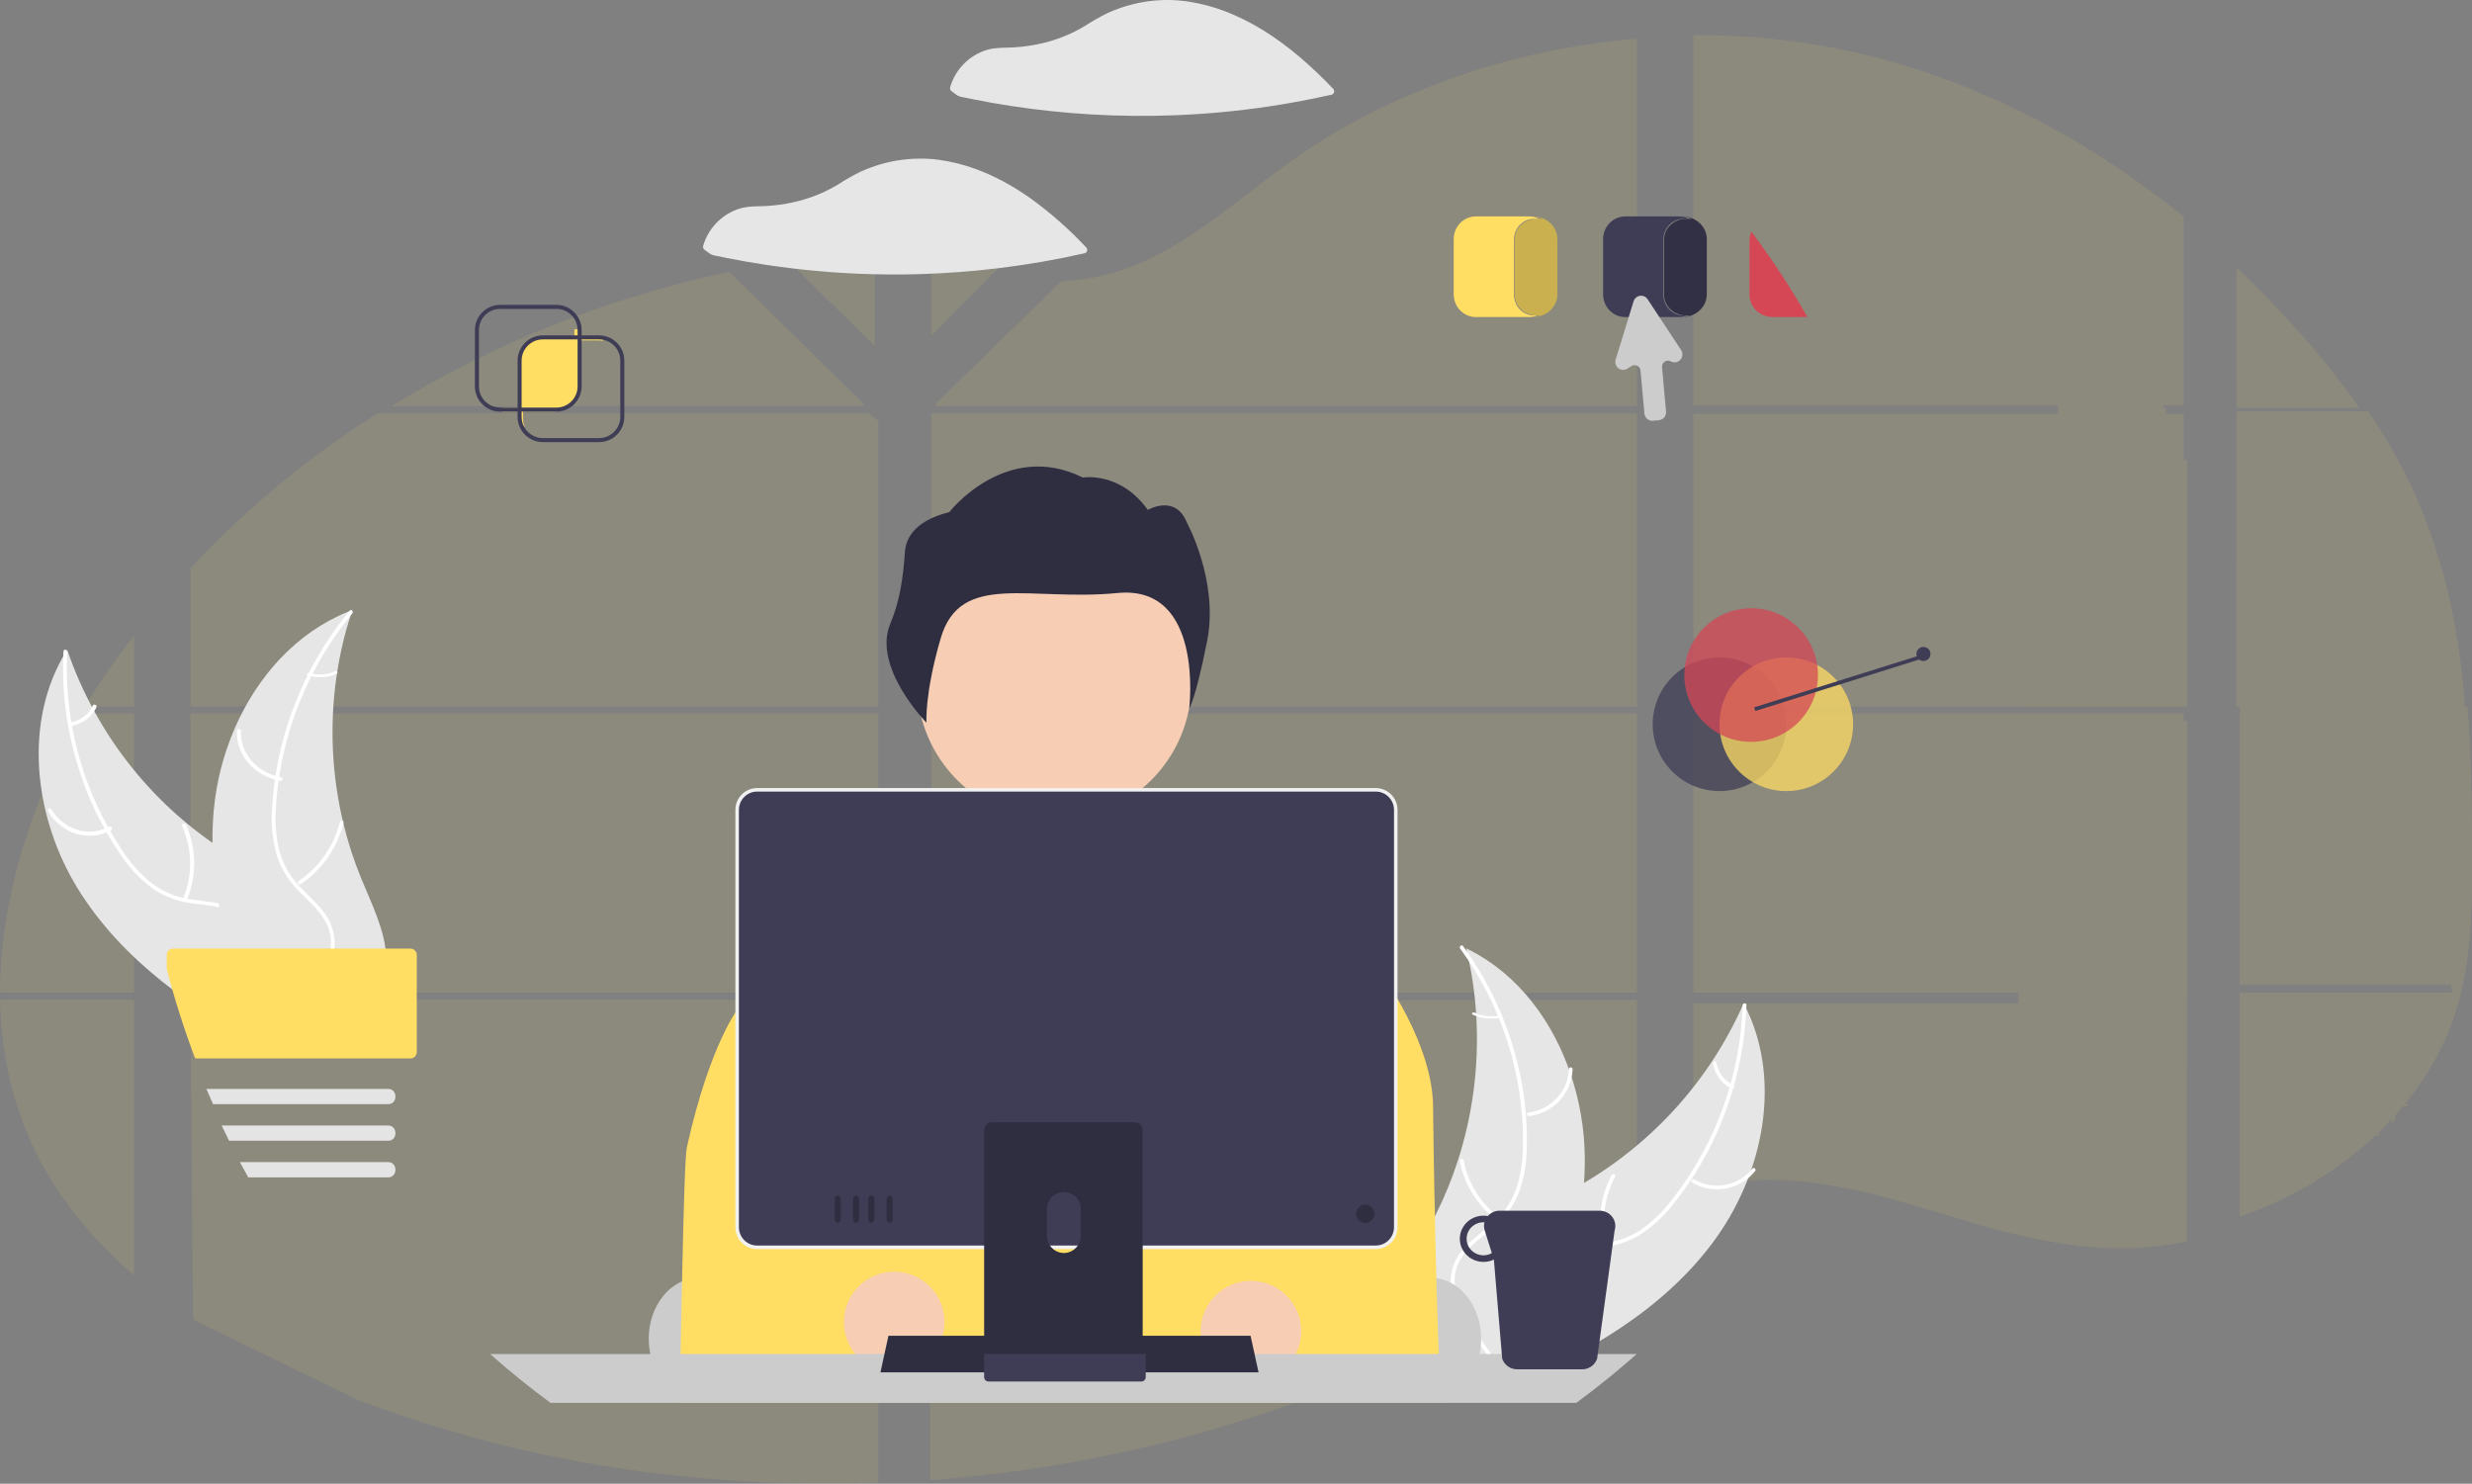 <?xml version="1.0" encoding="UTF-8"?>
<svg width="703px" height="422px" viewBox="0 0 703 422" version="1.1" xmlns="http://www.w3.org/2000/svg" xmlns:xlink="http://www.w3.org/1999/xlink">
    <rect x="0" y="0" width="703" height="422" fill="#808080" stroke="none"/>
    <title>Group 35</title>
    <g id="Page-1" stroke="none" stroke-width="1" fill="none" fill-rule="evenodd">
        <g id="Home" transform="translate(-855, -96)" fill-rule="nonzero">
            <g id="Group-35" transform="translate(855, 96)">
                <g id="Group-34">
                    <g id="Group-3" transform="translate(0, 10)" fill="#FFDE63" opacity="0.1">
                        <path d="M701.684,191 L637,191 L637,269.927 L696.957,269.927 C697.111,270.741 697.259,271.556 697.435,272.363 L637,272.363 L637,336 L637.303,335.901 C639.01,335.297 640.705,334.654 642.389,333.975 L643.473,333.528 C645.199,332.816 646.894,332.053 648.559,331.241 C649.157,330.965 649.748,330.674 650.332,330.377 C659.634,325.767 668.208,319.802 675.78,312.673 C675.998,312.481 676.202,312.283 676.399,312.092 C677.433,311.086 678.446,310.074 679.431,309.032 L680.515,307.871 C681.675,306.603 682.794,305.293 683.885,303.969 L684.363,303.388 C688.747,297.978 692.43,292.029 695.324,285.684 C695.416,285.493 695.493,285.294 695.578,285.103 C696.457,283.106 697.252,281.081 697.941,279.02 C698.237,278.149 698.518,277.278 698.765,276.407 C698.849,276.145 698.926,275.89 698.997,275.635 C702.585,262.994 703,249.857 703,236.791 C703,235.268 703,233.739 703,232.223 C703,226.947 702.923,221.6 702.824,216.325 C702.824,214.951 702.761,213.584 702.726,212.203 C702.641,208.695 702.515,205.192 702.346,201.694 C702.303,200.716 702.261,199.746 702.198,198.783 C702.198,198.223 702.142,197.664 702.106,197.105 C701.966,195.03 701.839,193.018 701.684,191 Z" id="Path"></path>
                        <path d="M636.021,106 L671,106 C665.265,97.893 659.046,90.153 652.376,82.824 C647.174,77.052 641.715,71.42 636,66 L636.021,106 Z" id="Path"></path>
                        <path d="M636,107.021 L636,191 L701,191 C701,190.756 700.957,190.506 700.936,190.283 C700.879,189.624 700.823,188.965 700.759,188.298 C700.695,187.632 700.61,186.751 700.525,185.969 C700.44,185.188 700.355,184.285 700.255,183.454 C700.156,182.623 700.071,181.77 699.965,180.932 C699.858,180.093 699.759,179.255 699.645,178.424 C699.532,177.592 699.426,176.747 699.298,175.916 C699.199,175.199 699.106,174.54 699,173.845 C698.851,172.87 698.695,171.888 698.532,170.921 C698.513,170.776 698.487,170.633 698.454,170.491 C697.28,163.371 695.684,156.328 693.674,149.401 C691.548,142.063 688.852,134.906 685.61,127.996 C682.114,120.688 678.057,113.668 673.475,107 L636,107.021 Z" id="Path"></path>
                        <path d="M481.551,192.937 L481.551,272.322 L621,272.322 L621,192.937 L481.551,192.937 Z M481.551,275.337 L481.551,328.624 C497.79,323.463 516.36,325.546 533.196,329.782 C546.232,333.072 558.933,337.549 571.948,340.769 C577.76,342.244 583.661,343.353 589.615,344.087 L591.078,344.242 C591.789,344.313 592.499,344.384 593.21,344.44 L595.341,344.588 L595.561,344.588 L596.513,344.588 C596.622,344.595 596.731,344.595 596.84,344.588 L597.991,344.631 L598.026,344.631 C598.573,344.631 599.127,344.631 599.681,344.673 L600.392,344.673 C600.939,344.673 601.493,344.673 602.047,344.673 L603.262,344.673 L604.242,344.673 C604.661,344.673 605.073,344.673 605.485,344.631 C606.153,344.631 606.821,344.574 607.496,344.525 L608.739,344.447 L610.273,344.327 C611.36,344.242 612.404,344.129 613.505,344.002 C613.932,343.953 614.365,343.904 614.791,343.84 L615.423,343.762 C616.496,343.621 617.555,343.452 618.627,343.275 C619.416,343.155 620.204,343.007 621,342.866 L621,275.337 L481.551,275.337 Z M585.268,105.29 L585.268,107.732 L481.551,107.732 L481.551,190.927 L621,190.927 L621,107.76 L614.006,107.76 L614.006,105.319 L621,105.319 L621,51.568 C593.874,29.731 562.168,12.628 526.855,4.73 C511.982,1.439 496.783,-0.144 481.551,0.01 L481.551,105.319 L585.268,105.29 Z M265.856,105.044 L266.346,105.512 L465.499,105.512 L465.499,1.005 C430.043,3.949 395.467,15.838 367.593,35.538 C354.199,44.994 342.169,56.203 327.141,63.46 C319.255,67.366 310.64,69.589 301.846,69.986 L265.856,105.044 Z M264.881,61.298 L264.881,85.415 L283.914,66.302 C276.837,63.785 271.256,62.064 264.853,61.326 L264.881,61.298 Z M263.85,359.161 L264.489,359.161 L264.489,410.995 C271.752,410.456 278.986,409.714 286.192,408.769 C318.414,404.626 349.988,396.464 380.173,384.475 L380.173,384.475 C383.414,383.18 386.631,381.842 389.824,380.462 C391.951,379.54 394.066,378.595 396.17,377.626 C399.325,376.179 402.457,374.692 405.564,373.166 C419.317,366.421 432.584,358.73 445.267,350.149 C446.056,349.617 446.852,349.078 447.634,348.532 C449.207,347.445 450.768,346.348 452.317,345.242 C453.092,344.682 453.866,344.122 454.634,343.554 L456.211,342.349 C457.803,341.165 459.388,339.973 460.994,338.803 L460.994,338.803 C462.479,337.74 463.978,336.676 465.499,335.684 L465.499,274.419 L305.5,274.419 C305.614,274.057 305.72,273.71 305.841,273.327 C305.713,273.696 305.599,274.036 305.493,274.419 L264.461,274.419 L264.461,359.147 L263.85,359.161 Z M264.853,107.522 L264.853,190.927 L465.499,190.927 L465.499,107.536 L264.853,107.522 Z M264.853,192.937 L264.853,272.322 L465.499,272.322 L465.499,192.951 L264.853,192.937 Z M224.724,64.809 L248.801,88.429 L248.801,62.302 C240.734,62.807 232.708,63.642 224.724,64.809 Z M54.174,192.937 L54.174,272.322 L249.805,272.322 L249.805,192.937 L54.174,192.937 Z M101.465,388.044 C131.12,399.305 162.126,406.642 193.692,409.87 L193.827,409.87 C199.794,410.499 205.777,410.986 211.778,411.331 L211.998,411.331 L211.998,411.331 C224.574,412.04 237.2,412.203 249.805,411.735 L249.805,274.332 L54.174,274.332 L54.885,365.324 M0,272.322 L38.123,272.322 L38.123,192.937 L23.044,192.937 C21.477,195.729 19.96,198.535 18.521,201.384 C17.748,202.899 16.997,204.431 16.266,205.979 C6.342,226.87 0.035,249.835 0,272.322 Z M0,274.332 C0.309,290.407 3.894,306.184 11.759,320.761 C18.295,332.867 27.376,343.482 38.123,352.712 L38.123,274.332 L0,274.332 Z M24.078,190.927 L38.123,190.927 L38.123,170.829 C33.06,177.27 28.381,183.98 24.106,190.927 L24.078,190.927 Z M111.359,105.512 L245.308,105.512 L245.792,105.039 L245.08,104.323 L245.08,104.323 L207.416,67.327 C196.237,69.677 185.197,72.655 174.348,76.248 C173.324,76.585 172.299,76.965 171.281,77.287 C150.335,84.441 130.238,93.907 111.359,105.512 L111.359,105.512 Z M54.174,151.581 L54.174,190.927 L225.724,190.927 L225.724,190.927 L225.759,190.927 L249.805,190.927 L249.805,109.758 L247.061,107.522 L107.439,107.522 C87.864,119.849 69.961,134.658 54.174,151.581 Z" id="Shape"></path>
                        <path d="M636,149 L636,190 L701,190 C701,189.76 700.957,189.513 700.936,189.294 C700.879,188.645 700.823,187.995 700.759,187.339 C700.695,186.682 700.61,185.814 700.525,185.044 C700.44,184.275 700.355,183.386 700.255,182.567 C700.156,181.748 700.071,180.908 699.965,180.082 C699.858,179.256 699.759,178.43 699.645,177.611 C699.532,176.792 699.426,175.959 699.298,175.14 C699.199,174.434 699.106,173.785 699,173.1 C698.851,172.14 698.695,171.173 698.532,170.22 C698.513,170.078 698.487,169.936 698.454,169.796 C697.28,162.782 695.684,155.845 693.674,149.021 L636,149 Z" id="Path"></path>
                        <path d="M701.684,191 L637,191 L637,269.927 L696.957,269.927 C697.111,270.741 697.259,271.556 697.435,272.363 L637,272.363 L637,336 L637.303,335.901 C639.01,335.297 640.705,334.654 642.389,333.975 L643.473,333.528 C645.199,332.816 646.894,332.053 648.559,331.241 C649.157,330.965 649.748,330.674 650.332,330.377 C659.634,325.767 668.208,319.802 675.78,312.673 C675.998,312.481 676.202,312.283 676.399,312.092 C677.433,311.086 678.446,310.074 679.431,309.032 L680.515,307.871 C681.675,306.603 682.794,305.293 683.885,303.969 L684.363,303.388 C688.747,297.978 692.43,292.029 695.324,285.684 C695.416,285.493 695.493,285.294 695.578,285.103 C696.457,283.106 697.252,281.081 697.941,279.02 C698.237,278.149 698.518,277.278 698.765,276.407 C698.849,276.145 698.926,275.89 698.997,275.635 C702.585,262.994 703,249.857 703,236.791 C703,235.268 703,233.739 703,232.223 C703,226.947 702.923,221.6 702.824,216.325 C702.824,214.951 702.761,213.584 702.726,212.203 C702.641,208.695 702.515,205.192 702.346,201.694 C702.303,200.716 702.261,199.746 702.198,198.783 C702.198,198.223 702.142,197.664 702.106,197.105 C701.966,195.03 701.839,193.018 701.684,191 Z" id="Path"></path>
                        <polygon id="Path" points="574 120.778 574 191 622 191 622 120.778 615.161 120.778 615.161 97 587.061 97 587.061 120.778"></polygon>
                        <rect id="Rectangle" x="574" y="195" width="48" height="79"></rect>
                        <path d="M622,274 L574,274 L574,340.961 C579.681,342.468 585.447,343.602 591.264,344.357 L592.694,344.516 C593.389,344.595 594.083,344.66 594.778,344.718 L596.861,344.87 C596.931,344.87 597.007,344.87 597.076,344.87 C597.382,344.87 597.694,344.87 598.007,344.913 L598.326,344.913 C598.701,344.913 599.076,344.913 599.458,344.957 L599.458,344.957 C599.993,344.957 600.535,344.957 601.076,345 L601.771,345 C602.312,345 602.847,345 603.389,345 L604.576,345 L605.535,345 L606.757,344.957 C607.403,344.957 608.062,344.899 608.715,344.848 L609.924,344.769 L611.431,344.646 C612.486,344.552 613.514,344.444 614.583,344.314 L615.84,344.147 L616.458,344.068 C617.507,343.916 618.542,343.757 619.59,343.569 C620.368,343.446 621.132,343.295 621.91,343.15 L622,274 Z" id="Path"></path>
                        <rect id="Rectangle" transform="translate(598.5, 132.5) rotate(-180) translate(-598.5, -132.5) " x="590" y="125" width="17" height="15"></rect>
                        <rect id="Rectangle" transform="translate(598.5, 171.5) rotate(-180) translate(-598.5, -171.5) " x="590" y="164" width="17" height="15"></rect>
                        <rect id="Rectangle" transform="translate(598.5, 207.5) rotate(-180) translate(-598.5, -207.5) " x="590" y="200" width="17" height="15"></rect>
                        <rect id="Rectangle" transform="translate(598.5, 245.5) rotate(-180) translate(-598.5, -245.5) " x="590" y="238" width="17" height="15"></rect>
                        <rect id="Rectangle" transform="translate(598.5, 285.5) rotate(-180) translate(-598.5, -285.5) " x="590" y="278" width="17" height="15"></rect>
                        <rect id="Rectangle" transform="translate(598.5, 321.5) rotate(-180) translate(-598.5, -321.5) " x="590" y="314" width="17" height="15"></rect>
                        <rect id="Rectangle" transform="translate(211, 294) rotate(-180) translate(-211, -294) " x="204" y="287" width="14" height="14"></rect>
                        <path d="M637,170 L637,179 L698,179 L698,170 L637,170 Z M692.028,171 L697,171 L697,179 L692,179 L692.028,171 Z M686.021,171 L691,171 L691,179 L686,179 L686.021,171 Z M680,171 L685,171 L685,179 L680,179 L680,171 Z M674,171 L679,171 L679,179 L674,179 L674,171 Z M668,171 L673,171 L673,179 L668.034,179 L668,171 Z M661,171 L666,171 L666,179 L661,179 L661,171 Z M655,171 L660,171 L660,179 L655,179 L655,171 Z M649,171 L654,171 L654,179 L649,179 L649,171 Z M643,171 L648,171 L648,179 L643,179 L643,171 Z M637,171 L642,171 L642,179 L637,179 L637,171 Z" id="Shape"></path>
                        <path d="M637,199 L637,208 L698,208 L698,199 L637,199 Z M692.028,199 L697,199 L697,207 L692,207 L692.028,199 Z M686.021,199 L691,199 L691,207 L686,207 L686.021,199 Z M680,199 L685,199 L685,207 L680,207 L680,199 Z M674,199 L679,199 L679,207 L674,207 L674,199 Z M668,199 L673,199 L673,207 L668.034,207 L668,199 Z M661,199 L666,199 L666,207 L661,207 L661,199 Z M655,199 L660,199 L660,207 L655,207 L655,199 Z M649,199 L654,199 L654,207 L649,207 L649,199 Z M643,199 L648,199 L648,207 L643,207 L643,199 Z M637,199 L642,199 L642,207 L637,207 L637,199 Z" id="Shape"></path>
                        <path d="M637,224 L637,233 L698,233 L698,224 L637,224 Z M692.028,225 L697,225 L697,233 L692,233 L692.028,225 Z M686.021,225 L691,225 L691,233 L686,233 L686.021,225 Z M680,225 L685,225 L685,233 L680,233 L680,225 Z M674,225 L679,225 L679,233 L674,233 L674,225 Z M668,225 L673,225 L673,233 L668.034,233 L668,225 Z M661,225 L666,225 L666,233 L661,233 L661,225 Z M655,225 L660,225 L660,233 L655,233 L655,225 Z M649,225 L654,225 L654,233 L649,233 L649,225 Z M643,225 L648,225 L648,233 L643,233 L643,225 Z M637,225 L642,225 L642,233 L637,233 L637,225 Z" id="Shape"></path>
                        <path d="M637,251 L637,260 L698,260 L698,251 L637,251 Z M692.028,252 L697,252 L697,260 L692,260 L692.028,252 Z M686.021,252 L691,252 L691,260 L686,260 L686.021,252 Z M680,252 L685,252 L685,260 L680,260 L680,252 Z M674,252 L679,252 L679,260 L674,260 L674,252 Z M668,252 L673,252 L673,260 L668.034,260 L668,252 Z M661,252 L666,252 L666,260 L661,260 L661,252 Z M655,252 L660,252 L660,260 L655,260 L655,252 Z M649,252 L654,252 L654,260 L649,260 L649,252 Z M643,252 L648,252 L648,260 L643,260 L643,252 Z M637,252 L642,252 L642,260 L637,260 L637,252 Z" id="Shape"></path>
                        <path d="M637,277 L637,286 L694.628,286 C694.712,285.815 694.795,285.623 694.872,285.438 L692.188,285.438 L692.188,277.569 L697.187,277.569 L697.187,279.522 C697.479,278.686 697.757,277.85 698,277 L637,277 Z M686.021,277 L691,277 L691,285 L686,285 L686.021,277 Z M680,277 L685,277 L685,285 L680,285 L680,277 Z M674,277 L679,277 L679,285 L674,285 L674,277 Z M668,277 L673,277 L673,285 L668.034,285 L668,277 Z M662,277 L667,277 L667,285 L662,285 L662,277 Z M655,277 L660,277 L660,285 L655,285 L655,277 Z M649,277 L654,277 L654,285 L649,285 L649,277 Z M643,277 L648,277 L648,285 L643,285 L643,277 Z M637,277 L642,277 L642,285 L637,285 L637,277 Z" id="Shape"></path>
                        <path d="M638,304 L638,313 L676.475,313 C676.699,312.815 676.894,312.615 677.097,312.437 L675.051,312.437 L675.051,304.584 L680.099,304.584 L680.099,309.496 L681.181,308.363 L681.181,304.584 L684.525,304.584 C684.686,304.392 684.839,304.199 685,304.021 L638,304 Z M669,305 L674,305 L674,313 L669.034,313 L669,305 Z M663,305 L668,305 L668,313 L663,313 L663,305 Z M656,305 L661,305 L661,313 L656,313 L656,305 Z M650,305 L655,305 L655,313 L650,313 L650,305 Z M644,305 L649,305 L649,313 L644,313 L644,305 Z M638,305 L643,305 L643,313 L638,313 L638,305 Z" id="Shape"></path>
                        <path d="M265,361 L265.905,361 L265.905,361 L265,361 Z M307.458,276 L307.458,276 C307.619,275.667 307.77,275.347 307.941,274.994 C307.77,275.334 307.609,275.667 307.458,276 Z M586.83,106 L586.83,108.012 L616,108.012 L616,106 L586.83,106 Z M265,361 L265.905,361 L265.905,361 L265,361 Z M307.458,276 L307.458,276 C307.619,275.667 307.77,275.347 307.941,274.994 C307.77,275.334 307.609,275.667 307.458,276 Z M265,361 L265.905,361 L265.905,361 L265,361 Z M307.458,276 L307.458,276 C307.619,275.667 307.77,275.347 307.941,274.994 C307.77,275.334 307.609,275.667 307.458,276 Z" id="Shape"></path>
                    </g>
                    <g id="undraw_Designer_re_5v95" transform="translate(11, 0)">
                        <path d="M476.079,353.434 C490.563,334.048 496.134,306.741 484.867,285.361 C474.3,309.41 455.487,328.981 431.756,340.612 C422.588,345.065 411.922,349.072 407.678,358.272 C405.038,363.996 405.54,370.755 407.663,376.687 C409.786,382.619 413.397,387.898 416.969,393.103 L417.157,394.663 C439.648,385.425 461.595,372.821 476.079,353.434 Z" id="Path" fill="#E6E6E6"></path>
                        <path d="M484.593,285.92 C483.948,305.863 477.007,325.097 464.756,340.89 C462.179,344.336 459.073,347.357 455.551,349.84 C452.042,352.149 447.976,353.48 443.776,353.695 C439.863,353.974 435.829,353.809 432.052,355.03 C428.162,356.352 425.023,359.264 423.424,363.035 C421.333,367.629 421.026,372.697 420.897,377.664 C420.755,383.179 420.695,388.909 418.083,393.922 C417.766,394.529 418.731,394.982 419.047,394.376 C423.593,385.654 420.641,375.455 423.35,366.287 C424.615,362.009 427.181,358.084 431.471,356.369 C435.223,354.87 439.384,355.037 443.348,354.789 C447.448,354.638 451.45,353.491 455.003,351.446 C458.64,349.149 461.858,346.253 464.519,342.881 C470.631,335.385 475.522,326.979 479.012,317.971 C483.052,307.712 485.299,296.841 485.657,285.827 C485.679,285.146 484.615,285.242 484.593,285.92 L484.593,285.92 Z" id="Path" fill="#FFFFFF"></path>
                        <path d="M470.318,336.388 C476.257,339.846 483.801,338.447 488.138,333.082 C488.561,332.555 487.77,331.866 487.347,332.394 C483.316,337.399 476.278,338.689 470.765,335.435 C470.184,335.093 469.741,336.049 470.318,336.388 L470.318,336.388 Z" id="Path" fill="#FFFFFF"></path>
                        <path d="M446.191,354.908 C444.255,348.151 445.01,340.933 448.305,334.693 C448.632,334.075 447.628,333.615 447.302,334.232 C443.885,340.731 443.115,348.244 445.146,355.272 C445.34,355.941 446.384,355.574 446.191,354.908 L446.191,354.908 Z" id="Path" fill="#FFFFFF"></path>
                        <path d="M481.909,308.513 C479.536,307.557 477.713,305.199 477.059,302.24 C476.896,301.492 475.975,301.901 476.138,302.644 C476.872,305.908 478.877,308.513 481.491,309.599 C481.735,309.73 482.02,309.604 482.142,309.313 C482.256,309.013 482.152,308.656 481.909,308.513 L481.909,308.513 Z" id="Path" fill="#FFFFFF"></path>
                        <path d="M405.975,269.747 C406.074,270.163 406.172,270.579 406.264,271.001 C407.554,276.6 408.39,282.294 408.766,288.029 C408.801,288.472 408.831,288.921 408.855,289.364 C409.612,303.191 407.818,317.038 403.562,330.204 C401.864,335.441 399.773,340.541 397.307,345.458 C393.902,352.249 389.673,359.339 388.72,366.653 C388.612,367.415 388.551,368.183 388.537,368.952 L416.752,396.037 C416.847,396.066 416.936,396.102 417.031,396.132 L418.108,397.265 C418.253,397.02 418.398,396.764 418.542,396.519 C418.627,396.377 418.705,396.23 418.79,396.088 C418.844,395.992 418.898,395.895 418.953,395.811 C418.971,395.779 418.989,395.747 419.001,395.722 C419.056,395.638 419.097,395.554 419.146,395.477 C419.96,394.043 420.765,392.601 421.562,391.151 C421.568,391.145 421.568,391.145 421.568,391.132 C427.61,380.067 432.789,368.395 436.047,356.303 C436.145,355.939 436.249,355.569 436.334,355.192 C437.773,349.733 438.766,344.165 439.305,338.542 C439.59,335.463 439.72,332.371 439.695,329.278 C439.616,321.287 438.29,313.358 435.766,305.782 C430.734,290.68 420.967,277.369 407.044,270.278 C406.688,270.097 406.338,269.922 405.975,269.747 Z" id="Path" fill="#E6E6E6"></path>
                        <path d="M404.254,269.793 C416.106,286.116 422.357,305.648 422.12,325.616 C422.147,329.915 421.476,334.192 420.132,338.289 C418.689,342.238 416.183,345.741 412.874,348.433 C409.841,351.003 406.432,353.29 404.095,356.531 C401.727,359.921 400.962,364.131 401.992,368.103 C403.131,373.028 406.025,377.262 409.003,381.308 C412.31,385.799 415.818,390.414 416.788,395.987 C416.906,396.662 417.978,396.445 417.861,395.771 C416.172,386.075 407.422,379.696 403.951,370.745 C402.331,366.569 401.998,361.893 404.45,357.95 C406.594,354.501 410.108,352.139 413.202,349.563 C416.47,346.983 419.037,343.666 420.679,339.901 C422.234,335.884 423.074,331.64 423.162,327.349 C423.518,317.693 422.308,308.043 419.576,298.752 C416.519,288.131 411.612,278.096 405.068,269.082 C404.663,268.524 403.851,269.239 404.254,269.793 L404.254,269.793 Z" id="Path" fill="#FFFFFF"></path>
                        <path d="M423.846,317.453 C430.718,316.61 435.96,310.964 436.229,304.117 C436.253,303.446 435.201,303.378 435.177,304.049 C434.938,310.428 430.038,315.684 423.632,316.432 C422.959,316.511 423.176,317.532 423.846,317.453 L423.846,317.453 Z" id="Path" fill="#FFFFFF"></path>
                        <path d="M416.059,346.84 C410.336,342.712 406.473,336.701 405.24,330.006 C405.119,329.343 404.034,329.556 404.155,330.218 C405.451,337.182 409.484,343.43 415.45,347.714 C416.019,348.121 416.625,347.246 416.059,346.84 L416.059,346.84 Z" id="Path" fill="#FFFFFF"></path>
                        <path d="M415.671,288.793 C413.192,289.322 410.453,289.036 408.383,288.031 C407.862,287.776 407.302,288.314 407.82,288.568 C410.114,289.671 413.133,289.991 415.879,289.422 C416.151,289.381 416.325,289.215 416.278,289.042 C416.219,288.869 415.948,288.758 415.671,288.793 L415.671,288.793 Z" id="Path" fill="#FFFFFF"></path>
                        <path d="M11.217,252.9 C-1.396,232.546 -4.648,205.063 8.101,184.795 C16.504,209.452 33.339,230.334 55.627,243.748 C64.241,248.89 74.356,253.711 77.768,263.159 C79.891,269.039 78.855,275.691 76.299,281.395 C73.744,287.099 69.785,292.036 65.87,296.904 L65.56,298.434 C44.293,287.489 23.83,273.253 11.217,252.9 Z" id="Path" fill="#E6E6E6"></path>
                        <path d="M8.112,185.399 C7.122,205.207 12.496,224.82 23.469,241.449 C25.767,245.071 28.629,248.313 31.952,251.056 C35.277,253.625 39.239,255.271 43.428,255.822 C47.323,256.413 51.377,256.574 55.059,258.087 C58.846,259.71 61.751,262.847 63.043,266.711 C64.759,271.431 64.652,276.476 64.373,281.406 C64.063,286.881 63.653,292.562 65.858,297.738 C66.125,298.365 65.122,298.737 64.855,298.111 C61.018,289.105 64.81,279.239 62.85,269.938 C61.935,265.599 59.686,261.504 55.53,259.461 C51.897,257.674 47.716,257.505 43.767,256.94 C39.673,256.461 35.76,255.003 32.37,252.691 C28.916,250.123 25.931,246.995 23.543,243.441 C18.036,235.524 13.828,226.804 11.072,217.599 C7.868,207.111 6.509,196.161 7.054,185.222 C7.088,184.545 8.146,184.726 8.112,185.399 L8.112,185.399 Z" id="Path" fill="#FFFFFF"></path>
                        <path d="M20.498,236.189 C14.192,239.51 6.658,237.249 2.699,230.848 C2.313,230.219 3.171,229.521 3.557,230.151 C7.235,236.121 14.266,238.213 20.123,235.081 C20.739,234.752 21.111,235.862 20.498,236.189 L20.498,236.189 Z" id="Path" fill="#FFFFFF"></path>
                        <path d="M41.237,255.168 C43.83,248.617 43.675,241.398 40.803,234.949 C40.518,234.31 41.598,233.932 41.883,234.57 C44.858,241.286 45.003,248.799 42.288,255.61 C42.029,256.259 40.979,255.813 41.237,255.168 L41.237,255.168 Z" id="Path" fill="#FFFFFF"></path>
                        <path d="M9.052,205.517 C11.973,204.92 14.345,203.112 15.365,200.707 C15.62,200.099 16.691,200.516 16.437,201.12 C15.297,203.771 12.686,205.769 9.467,206.454 C9.163,206.542 8.831,206.414 8.709,206.162 C8.596,205.904 8.749,205.616 9.052,205.517 L9.052,205.517 Z" id="Path" fill="#FFFFFF"></path>
                        <path d="M89.191,173.518 C89.057,173.926 88.922,174.335 88.793,174.75 C87.011,180.248 85.685,185.879 84.828,191.589 C84.754,192.03 84.687,192.477 84.626,192.919 C82.709,206.697 83.398,220.707 86.661,234.236 C87.964,239.618 89.68,244.895 91.794,250.021 C94.713,257.099 98.45,264.544 98.82,271.944 C98.867,272.715 98.866,273.489 98.817,274.26 L67.735,299.051 C67.636,299.073 67.542,299.101 67.443,299.123 L66.247,300.169 C66.12,299.912 65.993,299.643 65.865,299.386 C65.79,299.237 65.723,299.083 65.648,298.934 C65.6,298.834 65.553,298.732 65.504,298.644 C65.488,298.611 65.472,298.577 65.462,298.55 C65.413,298.462 65.378,298.375 65.334,298.293 C64.621,296.791 63.917,295.282 63.223,293.764 C63.217,293.757 63.217,293.757 63.218,293.745 C57.956,282.171 53.626,270.061 51.296,257.688 C51.226,257.316 51.15,256.936 51.094,256.553 C50.075,250.97 49.52,245.314 49.434,239.641 C49.397,236.535 49.519,233.429 49.8,230.335 C50.543,222.342 52.553,214.514 55.759,207.138 C62.152,192.435 73.237,179.915 88.055,173.962 C88.434,173.81 88.806,173.663 89.191,173.518 Z" id="Path" fill="#E6E6E6"></path>
                        <path d="M89.183,174.47 C76.468,189.87 68.879,208.926 67.494,228.932 C67.12,233.234 67.42,237.568 68.382,241.775 C69.45,245.843 71.577,249.547 74.541,252.504 C77.25,255.317 80.344,257.877 82.329,261.306 C84.333,264.887 84.728,269.162 83.416,273.056 C81.924,277.896 78.799,281.905 75.608,285.718 C72.065,289.952 68.319,294.293 66.936,299.795 C66.768,300.461 65.754,300.16 65.922,299.494 C68.329,289.923 77.259,284.23 81.32,275.546 C83.215,271.493 83.913,266.839 81.873,262.698 C80.09,259.076 76.902,256.433 74.134,253.609 C71.201,250.768 69,247.244 67.725,243.346 C66.554,239.202 66.09,234.886 66.352,230.585 C66.789,220.891 68.732,211.327 72.11,202.243 C75.908,191.854 81.437,182.198 88.458,173.693 C88.892,173.167 89.615,173.947 89.183,174.47 L89.183,174.47 Z" id="Path" fill="#FFFFFF"></path>
                        <path d="M68.641,222.084 C61.249,220.696 56.058,214.667 56.378,207.843 C56.394,207.563 56.653,207.345 56.962,207.349 C57.272,207.354 57.522,207.58 57.528,207.86 C57.217,214.216 62.071,219.83 68.965,221.086 C69.69,221.219 69.362,222.217 68.641,222.084 L68.641,222.084 Z" id="Path" fill="#FFFFFF"></path>
                        <path d="M73.96,250.538 C79.764,246.67 83.948,240.679 85.677,233.758 C85.847,233.072 86.866,233.383 86.695,234.068 C84.883,241.266 80.517,247.492 74.469,251.503 C73.892,251.885 73.386,250.917 73.96,250.538 L73.96,250.538 Z" id="Path" fill="#FFFFFF"></path>
                        <path d="M76.957,191.381 C79.338,192.142 82.08,191.972 84.254,190.929 C84.802,190.665 85.286,191.322 84.742,191.585 C82.334,192.728 79.31,192.921 76.67,192.098 C76.407,192.034 76.256,191.832 76.326,191.634 C76.406,191.437 76.688,191.324 76.957,191.381 L76.957,191.381 Z" id="Path" fill="#FFFFFF"></path>
                        <path d="M368.143,25.276 C365.127,22.086 361.943,19.06 358.604,16.21 C352.083,10.673 344.863,5.965 336.816,2.999 C333.787,1.879 330.656,1.054 327.468,0.535 C327.085,0.473 326.708,0.411 326.325,0.361 C326.297,0.358 326.269,0.358 326.241,0.361 C326.182,0.344 326.121,0.333 326.06,0.327 C325.278,0.225 324.495,0.146 323.707,0.09 C319.461,-0.193 315.197,0.192 311.07,1.229 C308.675,1.834 306.339,2.649 304.087,3.665 C301.832,4.77 299.645,6.011 297.538,7.38 C296.407,8.068 295.241,8.699 294.047,9.269 C290.558,10.924 286.866,12.107 283.066,12.787 C280.5,13.248 277.901,13.505 275.295,13.554 C273.031,13.599 270.896,13.678 268.751,14.496 C264.108,16.243 260.564,20.086 259.195,24.859 C259.085,25.288 259.268,25.738 259.645,25.97 C260.225,26.387 260.788,26.861 261.402,27.233 C261.944,27.48 262.522,27.638 263.114,27.701 C264.083,27.904 265.053,28.101 266.025,28.293 C269.601,29.003 273.192,29.633 276.798,30.182 C284.051,31.281 291.346,32.055 298.681,32.505 C298.726,32.511 298.771,32.515 298.816,32.516 C307.104,33.017 315.411,33.098 323.707,32.758 C324.962,32.708 326.212,32.646 327.468,32.572 C332.7,32.279 337.918,31.817 343.123,31.185 C347.938,30.599 352.734,29.872 357.511,29.003 C360.924,28.383 364.323,27.691 367.709,26.928 C368.044,26.829 368.302,26.562 368.391,26.225 C368.48,25.887 368.386,25.527 368.143,25.276 L368.143,25.276 Z" id="Path" fill="#E6E6E6"></path>
                        <path d="M297.905,70.383 C293.059,65.193 287.719,60.488 281.962,56.334 C280.053,54.992 278.088,53.729 276.066,52.574 C273.588,51.141 271.014,49.881 268.363,48.802 C267.771,48.56 267.174,48.328 266.577,48.109 C263.186,46.851 259.669,45.966 256.086,45.47 C256.058,45.464 256.03,45.47 256.002,45.464 C255.945,45.453 255.884,45.442 255.827,45.431 C254.091,45.205 252.341,45.098 250.59,45.109 C249.334,45.109 248.073,45.177 246.823,45.301 C244.803,45.5 242.8,45.847 240.831,46.338 C239.857,46.581 238.888,46.863 237.936,47.184 C236.548,47.641 235.186,48.172 233.854,48.774 C233.831,48.785 233.814,48.791 233.792,48.802 C231.556,49.897 229.39,51.128 227.304,52.489 C227.259,52.517 227.209,52.545 227.164,52.574 C224.795,53.992 222.29,55.167 219.685,56.08 C217.45,56.863 215.156,57.47 212.826,57.896 C210.26,58.358 207.662,58.612 205.055,58.657 C202.791,58.702 200.657,58.781 198.517,59.604 C193.872,61.35 190.327,65.193 188.955,69.966 C188.848,70.395 189.03,70.844 189.405,71.077 C189.985,71.494 190.554,71.962 191.162,72.334 C191.703,72.583 192.282,72.741 192.874,72.802 C193.843,73.005 194.812,73.208 195.786,73.399 C199.362,74.11 202.955,74.737 206.564,75.282 C211.514,76.032 216.485,76.632 221.476,77.081 C223.841,77.301 226.208,77.481 228.577,77.622 C234.653,77.988 240.735,78.131 246.823,78.05 C248.079,78.034 249.334,78.005 250.59,77.966 C258.046,77.746 265.479,77.186 272.89,76.286 C281.151,75.285 289.355,73.865 297.471,72.029 C297.805,71.931 298.063,71.666 298.152,71.329 C298.241,70.992 298.147,70.633 297.905,70.383 Z" id="Path" fill="#E6E6E6"></path>
                        <path d="M395.945,363.434 L187.75,363.434 C179.876,363.445 173.494,371.205 173.485,380.78 C173.485,382.992 173.832,385.183 174.514,387.233 C176.681,393.813 181.921,398.129 187.75,398.133 L395.945,398.133 C401.013,398.13 405.699,394.86 408.257,389.54 C408.615,388.801 408.925,388.03 409.186,387.233 C409.868,385.183 410.215,382.992 410.215,380.78 C410.204,371.204 403.821,363.445 395.945,363.434 Z" id="Path" fill="#CCCCCC"></path>
                        <g id="Group-33" transform="translate(182.156, 132.687)">
                            <ellipse id="b6ad44ff-295b-418b-9346-03b76e49c34f" fill="#F7CDB4" cx="106.659" cy="61.59" rx="39.022" ry="39.036"></ellipse>
                            <path d="M64.175,24.413 C64.469,19.935 67.423,15.353 76.806,12.959 C76.806,12.959 92.91,-7.687 114.793,3.14 C114.793,3.14 125.402,1.31 133.269,12.346 C133.269,12.346 141.068,7.734 144.359,15.909 C144.359,15.909 153.506,32.583 150.139,49.59 C146.771,66.598 145.047,68.721 145.047,68.721 C145.047,68.721 149.34,33.541 124.616,35.98 C99.891,38.419 79.986,29.702 74.387,48.788 C69.738,64.637 70.323,72.867 70.323,72.867 C70.323,72.867 54.776,57.057 60.062,44.608 C62.766,38.241 63.722,31.318 64.175,24.413 Z" id="e8f77054-5a04-4fda-83df-6cd2e0c3cac3" fill="#2F2E41"></path>
                            <path d="M0,266.313 L216.786,266.313 C215.338,249.754 214.391,186.456 214.391,182.289 C214.391,163.915 199.376,143.862 199.376,143.862 L194.001,140.887 L149.119,126.865 L137.504,111.757 C135.038,108.54 131.209,106.668 127.16,106.699 L90.469,106.975 C87.24,107 84.137,108.231 81.767,110.428 L59.047,131.534 L25.723,147.469 L25.667,147.412 L25.319,147.672 L20.373,151.238 L17.192,153.54 C17.192,153.54 8.847,163.566 2.177,193.637 C1.174,198.16 0.469,256.708 0,266.313 Z" id="Path" fill="#FFDE63"></path>
                            <ellipse id="Oval" fill="#F7CDB4" cx="61.134" cy="243.325" rx="14.308" ry="14.313"></ellipse>
                            <ellipse id="Oval" fill="#F7CDB4" cx="162.59" cy="245.928" rx="14.308" ry="14.313"></ellipse>
                        </g>
                        <path d="M454.44,385.12 C453.918,385.587 453.39,386.048 452.862,386.508 C450.865,388.246 448.84,389.954 446.786,391.633 C443.682,394.164 440.514,396.62 437.282,399 L145.557,399 C139.616,394.636 133.895,390.01 128.393,385.12 L454.44,385.12 Z" id="Path" fill="#CCCCCC"></path>
                        <polygon id="Path" fill="#2F2E41" points="346.914 390.325 239.388 390.325 241.663 379.916 344.638 379.916"></polygon>
                        <path d="M415.475,344.349 C414.175,344.346 412.94,344.903 412.102,345.872 C411.706,345.797 411.303,345.759 410.899,345.759 C408.487,345.757 406.257,347.01 405.05,349.046 C403.844,351.082 403.844,353.591 405.05,355.627 C406.257,357.663 408.487,358.916 410.899,358.914 C411.918,358.914 412.923,358.686 413.838,358.248 L414.312,363.932 L416.198,386.396 C416.287,386.677 416.408,386.947 416.556,387.202 C417.333,388.592 418.826,389.457 420.449,389.458 L438.947,389.458 C440.572,389.456 442.066,388.591 442.846,387.202 C442.991,386.946 443.109,386.676 443.199,386.396 L448.173,349.96 C448.588,348.645 448.338,347.216 447.5,346.109 C446.661,345.002 445.333,344.349 443.922,344.349 L415.475,344.349 Z M410.899,357.036 C408.239,357.033 406.084,354.93 406.084,352.336 C406.084,349.743 408.239,347.64 410.899,347.637 C410.986,347.637 411.067,347.659 411.154,347.665 C410.964,348.422 410.988,349.215 411.223,349.96 L413.259,356.41 C412.542,356.817 411.729,357.032 410.899,357.036 L410.899,357.036 Z" id="Shape" fill="#3F3D56"></path>
                        <path d="M380.234,224.639 L204.333,224.639 C201.186,224.644 198.637,227.193 198.632,230.34 L198.632,349.057 C198.635,352.205 201.186,354.756 204.333,354.759 L380.234,354.759 C383.382,354.756 385.932,352.205 385.935,349.057 L385.935,230.34 C385.93,227.193 383.381,224.644 380.234,224.639 L380.234,224.639 Z" id="Path" stroke="#F1F1F1" fill="#3F3D56"></path>
                        <path d="M311.786,319.193 L271.041,319.193 C269.841,319.195 268.869,320.185 268.871,321.406 L268.871,386.855 L313.962,386.855 L313.962,321.406 C313.962,320.819 313.733,320.256 313.325,319.841 C312.917,319.426 312.363,319.193 311.786,319.193 L311.786,319.193 Z M291.551,356.38 C288.899,356.368 286.752,354.185 286.74,351.488 L286.74,343.939 C286.743,341.239 288.896,339.052 291.551,339.052 C294.206,339.052 296.359,341.239 296.362,343.939 L296.362,351.488 C296.35,354.185 294.203,356.368 291.551,356.38 L291.551,356.38 Z" id="Shape" fill="#2F2E41"></path>
                        <path d="M268.871,385.12 L268.871,391.651 C268.872,392.356 269.422,392.926 270.1,392.928 L313.6,392.928 C314.277,392.924 314.826,392.355 314.829,391.651 L314.829,385.12 L268.871,385.12 Z" id="Path" fill="#3F3D56"></path>
                        <ellipse id="Oval" fill="#2F2E41" cx="377.264" cy="345.217" rx="2.601" ry="2.602"></ellipse>
                        <path d="M227.248,340.012 C227.018,340.012 226.797,340.127 226.635,340.332 C226.472,340.537 226.381,340.815 226.381,341.105 L226.381,346.729 C226.382,347.332 226.77,347.819 227.248,347.819 C227.726,347.819 228.114,347.332 228.115,346.729 L228.115,341.105 C228.115,340.815 228.024,340.537 227.861,340.332 C227.698,340.127 227.478,340.012 227.248,340.012 Z" id="Path" fill="#2F2E41"></path>
                        <path d="M232.451,340.012 C232.221,340.012 232,340.127 231.837,340.332 C231.675,340.537 231.583,340.815 231.583,341.105 L231.583,346.727 C231.583,347.33 231.972,347.819 232.451,347.819 C232.93,347.819 233.318,347.33 233.318,346.727 L233.318,341.105 C233.318,340.815 233.226,340.537 233.064,340.332 C232.901,340.127 232.681,340.012 232.451,340.012 L232.451,340.012 Z" id="Path" fill="#2F2E41"></path>
                        <path d="M236.786,340.012 C236.556,340.012 236.336,340.127 236.173,340.332 C236.011,340.537 235.919,340.815 235.919,341.105 L235.919,346.729 C235.92,347.332 236.308,347.819 236.786,347.819 C237.264,347.819 237.652,347.332 237.654,346.729 L237.654,341.105 C237.654,340.815 237.562,340.537 237.4,340.332 C237.237,340.127 237.016,340.012 236.786,340.012 Z" id="Path" fill="#2F2E41"></path>
                        <path d="M241.989,340.012 C241.759,340.012 241.539,340.127 241.376,340.332 C241.213,340.537 241.122,340.815 241.122,341.105 L241.122,346.729 C241.123,347.332 241.511,347.819 241.989,347.819 C242.467,347.819 242.855,347.332 242.856,346.729 L242.856,341.105 C242.856,340.815 242.765,340.537 242.602,340.332 C242.44,340.127 242.219,340.012 241.989,340.012 Z" id="Path" fill="#2F2E41"></path>
                        <path d="M160.478,95.773 L160.478,96.947 C160.101,96.87 159.717,96.831 159.333,96.831 L153.464,96.831 L153.464,109.82 C153.462,113.824 150.313,117.07 146.428,117.072 L137.753,117.072 L137.753,119.073 C137.753,119.875 137.908,120.67 138.208,121.41 L137.007,121.41 C136.756,120.658 136.629,119.868 136.631,119.073 L136.631,117.072 L131.862,117.072 L131.862,115.916 L136.631,115.916 L136.631,102.927 C136.633,98.923 139.782,95.677 143.667,95.675 L152.342,95.675 L152.342,93.651 L153.464,93.651 L153.464,95.675 L159.333,95.675 C159.716,95.675 160.099,95.708 160.478,95.773 Z" id="Path" fill="#FFDE63"></path>
                        <path d="M147.227,86.711 L131.238,86.711 C127.273,86.713 124.06,89.928 124.057,93.894 L124.057,109.889 C124.06,113.855 127.273,117.07 131.238,117.072 L147.227,117.072 C151.192,117.07 154.405,113.855 154.408,109.889 L154.408,93.872 C154.393,89.914 151.183,86.712 147.227,86.711 Z M153.262,109.889 C153.258,113.221 150.558,115.922 147.227,115.927 L131.238,115.927 C127.907,115.922 125.207,113.221 125.203,109.889 L125.203,93.894 C125.207,90.562 127.907,87.861 131.238,87.857 L147.227,87.857 C150.549,87.86 153.246,90.547 153.262,93.872 L153.262,109.889 Z" id="Shape" fill="#3F3D56"></path>
                        <path d="M136.198,115.436 L136.198,116.581 L137.343,116.581 L137.343,115.436 L136.198,115.436 Z M136.198,115.436 L136.198,116.581 L137.343,116.581 L137.343,115.436 L136.198,115.436 Z M160.535,95.483 C160.149,95.419 159.758,95.386 159.367,95.386 L143.378,95.386 C139.413,95.388 136.2,98.603 136.198,102.569 L136.198,118.563 C136.195,119.351 136.325,120.133 136.581,120.878 C137.572,123.788 140.305,125.746 143.378,125.747 L159.367,125.747 C163.332,125.745 166.545,122.53 166.548,118.563 L166.548,102.569 C166.547,99.053 164.002,96.055 160.535,95.483 Z M165.402,118.563 C165.398,121.896 162.698,124.597 159.367,124.601 L143.378,124.601 C140.047,124.597 137.348,121.896 137.343,118.563 L137.343,102.569 C137.347,99.236 140.047,96.536 143.378,96.531 L159.367,96.531 C162.7,96.533 165.401,99.235 165.402,102.569 L165.402,118.563 Z M136.198,115.436 L136.198,116.581 L137.343,116.581 L137.343,115.436 L136.198,115.436 Z" id="Shape" fill="#3F3D56"></path>
                        <path d="M105.755,269.807 L38.197,269.807 C37.218,269.808 36.424,270.607 36.42,271.594 L36.42,275.634 C38.649,284.245 41.347,292.725 44.503,301.036 L105.755,301.036 C106.224,301.037 106.675,300.849 107.008,300.513 C107.34,300.178 107.526,299.723 107.526,299.249 L107.526,271.594 C107.525,270.608 106.732,269.808 105.755,269.807 L105.755,269.807 Z" id="Path" fill="#FFDE63"></path>
                        <path d="M99.363,309.711 L47.693,309.711 C48.308,311.166 48.934,312.61 49.584,314.048 L99.363,314.048 C102.168,314.089 102.139,309.671 99.363,309.711 Z" id="Path" fill="#E4E4E4"></path>
                        <path d="M99.357,320.121 L52.029,320.121 C52.72,321.576 53.431,323.022 54.162,324.458 L99.357,324.458 C102.17,324.498 102.141,320.086 99.357,320.121 Z" id="Path" fill="#E4E4E4"></path>
                        <path d="M99.364,330.53 L57.232,330.53 C58.001,331.986 58.794,333.429 59.598,334.867 L99.364,334.867 C102.168,334.908 102.139,330.49 99.364,330.53 Z" id="Path" fill="#E4E4E4"></path>
                        <path d="M467.426,61.554 L467.082,61.554 C468.152,61.555 469.207,61.787 470.163,62.232 L468.599,62.232 C465.091,62.236 462.248,64.883 462.244,68.148 L462.244,83.82 C462.248,87.086 465.091,89.733 468.599,89.736 L469.596,89.736 C468.795,90.029 467.943,90.18 467.082,90.181 L467.426,90.181 C471.267,90.177 474.38,87.279 474.384,83.704 L474.384,68.031 C474.38,64.456 471.267,61.558 467.426,61.554 Z" id="Path" fill="#3F3D56"></path>
                        <path d="M467.426,61.554 L467.082,61.554 C468.152,61.555 469.207,61.787 470.163,62.232 L468.599,62.232 C465.091,62.236 462.248,64.883 462.244,68.148 L462.244,83.82 C462.248,87.086 465.091,89.733 468.599,89.736 L469.596,89.736 C468.795,90.029 467.943,90.18 467.082,90.181 L467.426,90.181 C471.267,90.177 474.38,87.279 474.384,83.704 L474.384,68.031 C474.38,64.456 471.267,61.558 467.426,61.554 Z" id="Path" fill="#000000" opacity="0.21"></path>
                        <path d="M424.936,61.554 L424.592,61.554 C425.662,61.555 426.716,61.787 427.673,62.232 L426.109,62.232 C422.601,62.236 419.758,64.883 419.754,68.148 L419.754,83.82 C419.758,87.086 422.601,89.733 426.109,89.736 L427.106,89.736 C426.305,90.029 425.453,90.18 424.592,90.181 L424.936,90.181 C428.777,90.177 431.89,87.279 431.894,83.704 L431.894,68.031 C431.89,64.456 428.777,61.558 424.936,61.554 Z" id="Path" fill="#FFDE63"></path>
                        <path d="M424.936,61.554 L424.592,61.554 C425.662,61.555 426.716,61.787 427.673,62.232 L426.109,62.232 C422.601,62.236 419.758,64.883 419.754,68.148 L419.754,83.82 C419.758,87.086 422.601,89.733 426.109,89.736 L427.106,89.736 C426.305,90.029 425.453,90.18 424.592,90.181 L424.936,90.181 C428.777,90.177 431.89,87.279 431.894,83.704 L431.894,68.031 C431.89,64.456 428.777,61.558 424.936,61.554 Z" id="Path" fill="#000000" opacity="0.21"></path>
                        <path d="M425.278,89.736 C422.109,89.733 419.54,87.086 419.537,83.82 L419.537,68.148 C419.54,64.883 422.109,62.236 425.278,62.232 L426.691,62.232 C425.827,61.787 424.874,61.555 423.908,61.554 L408.697,61.554 C405.227,61.558 402.415,64.456 402.411,68.031 L402.411,83.704 C402.415,87.279 405.227,90.177 408.697,90.181 L423.908,90.181 C424.685,90.18 425.455,90.029 426.179,89.736 L425.278,89.736 Z" id="Path" fill="#FFDE63"></path>
                        <path d="M467.769,89.736 C464.599,89.733 462.031,87.086 462.027,83.82 L462.027,68.148 C462.031,64.883 464.599,62.236 467.769,62.232 L469.181,62.232 C468.317,61.787 467.364,61.555 466.398,61.554 L451.188,61.554 C447.717,61.558 444.905,64.456 444.901,68.031 L444.901,83.704 C444.905,87.279 447.717,90.177 451.188,90.181 L466.398,90.181 C467.175,90.18 467.946,90.029 468.669,89.736 L467.769,89.736 Z" id="Path" fill="#3F3D56"></path>
                        <path d="M487.064,65.892 C492.881,73.665 498.203,81.776 503,90.181 L493.076,90.181 C489.46,90.176 486.53,87.33 486.524,83.818 L486.524,68.422 C486.524,67.552 486.707,66.69 487.064,65.892 L487.064,65.892 Z" id="Path" fill="#D54755"></path>
                        <path d="M467.069,99.533 L461.575,91.204 L457.559,85.115 C457.08,84.389 456.232,84.007 455.379,84.132 C454.526,84.257 453.82,84.868 453.565,85.701 L451.874,91.204 L448.47,102.261 C448.194,103.163 448.5,104.144 449.238,104.722 C449.975,105.3 450.99,105.355 451.784,104.859 L452.992,104.103 C453.486,103.795 454.103,103.767 454.622,104.03 C455.141,104.293 455.489,104.809 455.542,105.394 L456.649,117.617 C456.756,118.78 457.719,119.67 458.873,119.675 C458.94,119.675 459.008,119.669 459.081,119.663 L460.777,119.51 C461.368,119.456 461.914,119.165 462.293,118.704 C462.672,118.242 462.855,117.646 462.799,117.048 L461.659,104.427 C461.604,103.824 461.872,103.237 462.361,102.887 C462.85,102.538 463.486,102.479 464.03,102.733 L464.277,102.847 C465.186,103.271 466.263,103.031 466.913,102.26 C467.562,101.489 467.626,100.374 467.069,99.533 L467.069,99.533 Z" id="Path" fill="#CCCCCC"></path>
                    </g>
                </g>
                <g id="Group-19" transform="translate(470, 173)">
                    <circle id="Oval" fill="#3F3D56" opacity="0.74" cx="19" cy="33" r="19"></circle>
                    <circle id="Oval" fill="#FFDE63" opacity="0.74" cx="38" cy="33" r="19"></circle>
                    <circle id="Oval" fill="#D54755" opacity="0.74" cx="28" cy="19" r="19"></circle>
                    <polygon id="Rectangle" fill="#3F3D56" transform="translate(52.926, 21.194) rotate(-17.441) translate(-52.926, -21.194) " points="27.869 20.652 77.984 20.652 77.984 21.737 27.869 21.737"></polygon>
                    <circle id="Oval" fill="#3F3D56" cx="77" cy="13" r="2"></circle>
                </g>
            </g>
        </g>
    </g>
</svg>